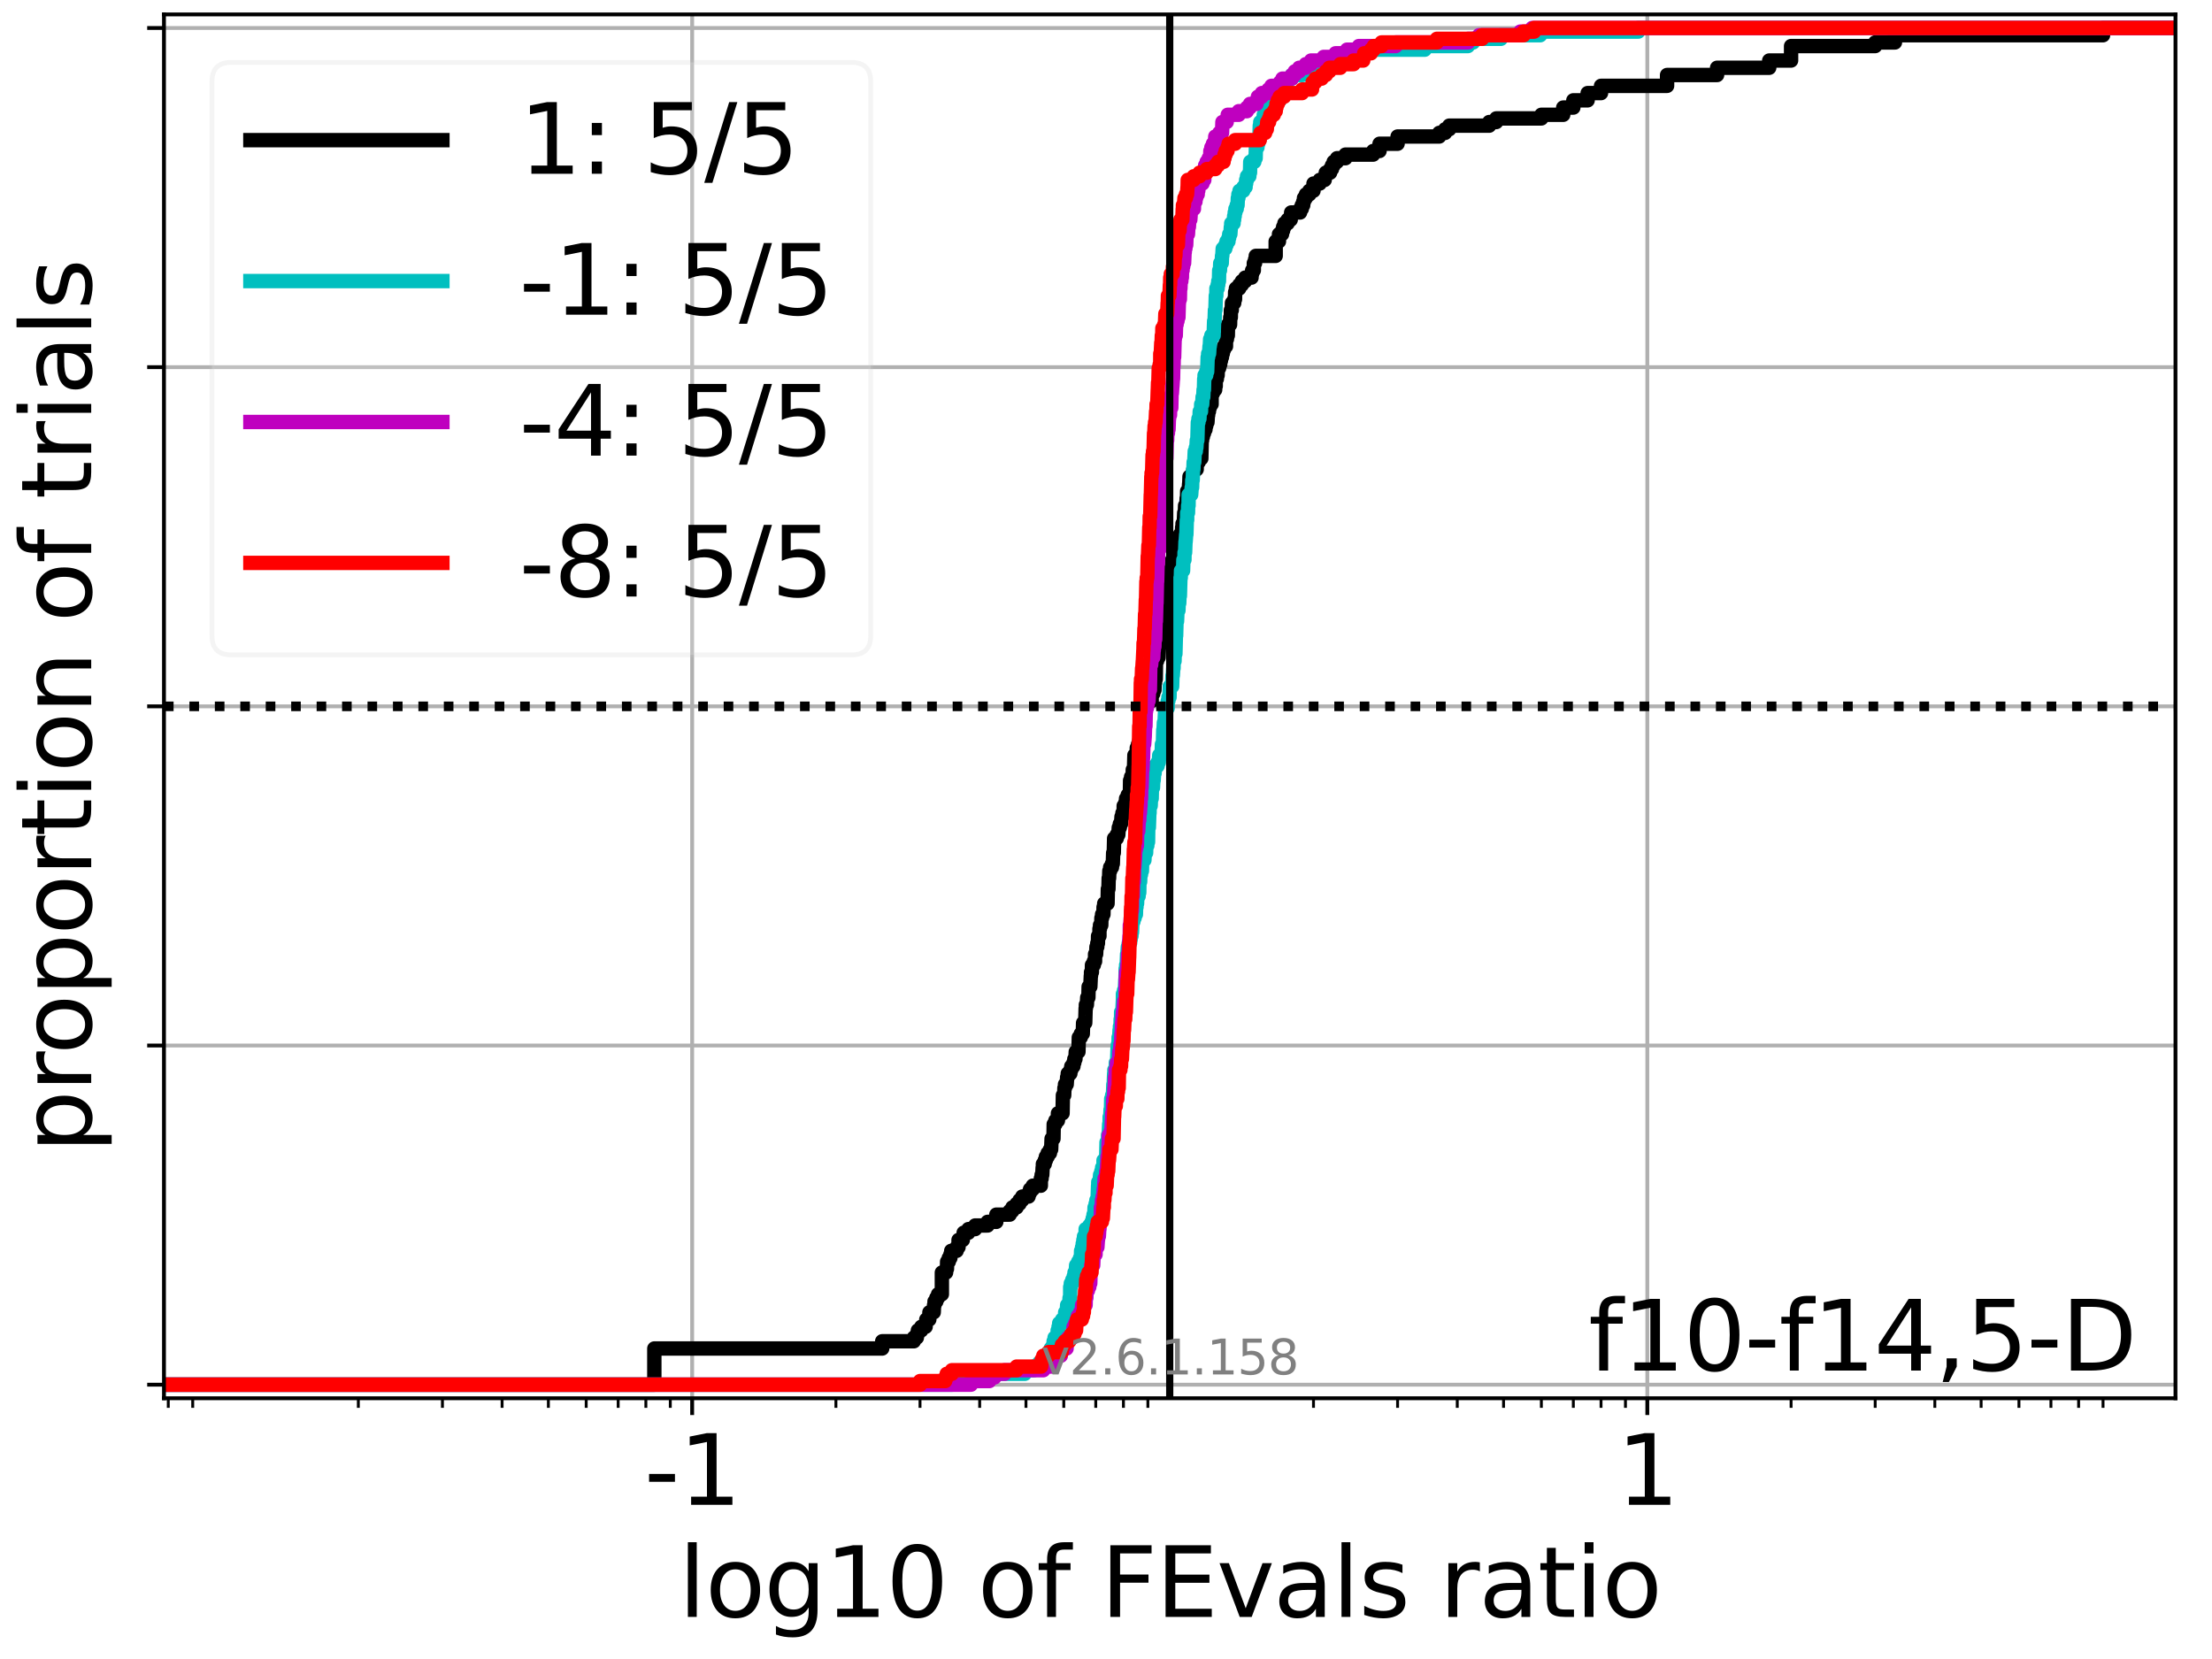 <?xml version="1.0" encoding="utf-8" standalone="no"?>
<!DOCTYPE svg PUBLIC "-//W3C//DTD SVG 1.1//EN"
  "http://www.w3.org/Graphics/SVG/1.1/DTD/svg11.dtd">
<svg xmlns:xlink="http://www.w3.org/1999/xlink" width="460.8pt" height="345.6pt" viewBox="0 0 460.8 345.6" xmlns="http://www.w3.org/2000/svg" version="1.1">
 <defs>
  <style type="text/css">*{stroke-linejoin: round; stroke-linecap: butt}</style>
 </defs>
 <g id="figure_1">
  <g id="patch_1">
   <path d="M 0 345.6 
L 460.8 345.6 
L 460.8 0 
L 0 0 
z
" style="fill: #ffffff"/>
  </g>
  <g id="axes_1">
   <g id="patch_2">
    <path d="M 34.16 291.28 
L 453.192 291.28 
L 453.192 3 
L 34.16 3 
z
" style="fill: #ffffff"/>
   </g>
   <g id="matplotlib.axis_1">
    <g id="xtick_1">
     <g id="line2d_1">
      <path d="M 144.187 291.28 
L 144.187 3 
" clip-path="url(#pe37072aad9)" style="fill: none; stroke: #b0b0b0; stroke-width: 0.8; stroke-linecap: square"/>
     </g>
     <g id="line2d_2">
      <defs>
       <path id="m3c86230385" d="M 0 0 
L 0 3.5 
" style="stroke: #000000; stroke-width: 0.8"/>
      </defs>
      <g>
       <use xlink:href="#m3c86230385" x="144.187" y="291.28" style="stroke: #000000; stroke-width: 0.8"/>
      </g>
     </g>
     <g id="text_1">
      <!-- -1 -->
      <g transform="translate(134.216 313.477)scale(0.2 -0.2)">
       <defs>
        <path id="DejaVuSans-2d" d="M 313 2009 
L 1997 2009 
L 1997 1497 
L 313 1497 
L 313 2009 
z
" transform="scale(0.016)"/>
        <path id="DejaVuSans-31" d="M 794 531 
L 1825 531 
L 1825 4091 
L 703 3866 
L 703 4441 
L 1819 4666 
L 2450 4666 
L 2450 531 
L 3481 531 
L 3481 0 
L 794 0 
L 794 531 
z
" transform="scale(0.016)"/>
       </defs>
       <use xlink:href="#DejaVuSans-2d"/>
       <use xlink:href="#DejaVuSans-31" x="36.084"/>
      </g>
     </g>
    </g>
    <g id="xtick_2">
     <g id="line2d_3">
      <path d="M 343.165 291.28 
L 343.165 3 
" clip-path="url(#pe37072aad9)" style="fill: none; stroke: #b0b0b0; stroke-width: 0.8; stroke-linecap: square"/>
     </g>
     <g id="line2d_4">
      <g>
       <use xlink:href="#m3c86230385" x="343.165" y="291.28" style="stroke: #000000; stroke-width: 0.8"/>
      </g>
     </g>
     <g id="text_2">
      <!-- 1 -->
      <g transform="translate(336.803 313.477)scale(0.2 -0.2)">
       <use xlink:href="#DejaVuSans-31"/>
      </g>
     </g>
    </g>
    <g id="xtick_3">
     <g id="line2d_5">
      <defs>
       <path id="m05b805618c" d="M 0 0 
L 0 2 
" style="stroke: #000000; stroke-width: 0.6"/>
      </defs>
      <g>
       <use xlink:href="#m05b805618c" x="35.056" y="291.28" style="stroke: #000000; stroke-width: 0.6"/>
      </g>
     </g>
    </g>
    <g id="xtick_4">
     <g id="line2d_6">
      <g>
       <use xlink:href="#m05b805618c" x="40.145" y="291.28" style="stroke: #000000; stroke-width: 0.6"/>
      </g>
     </g>
    </g>
    <g id="xtick_5">
     <g id="line2d_7">
      <g>
       <use xlink:href="#m05b805618c" x="74.647" y="291.28" style="stroke: #000000; stroke-width: 0.6"/>
      </g>
     </g>
    </g>
    <g id="xtick_6">
     <g id="line2d_8">
      <g>
       <use xlink:href="#m05b805618c" x="92.166" y="291.28" style="stroke: #000000; stroke-width: 0.6"/>
      </g>
     </g>
    </g>
    <g id="xtick_7">
     <g id="line2d_9">
      <g>
       <use xlink:href="#m05b805618c" x="104.596" y="291.28" style="stroke: #000000; stroke-width: 0.6"/>
      </g>
     </g>
    </g>
    <g id="xtick_8">
     <g id="line2d_10">
      <g>
       <use xlink:href="#m05b805618c" x="114.237" y="291.28" style="stroke: #000000; stroke-width: 0.6"/>
      </g>
     </g>
    </g>
    <g id="xtick_9">
     <g id="line2d_11">
      <g>
       <use xlink:href="#m05b805618c" x="122.115" y="291.28" style="stroke: #000000; stroke-width: 0.6"/>
      </g>
     </g>
    </g>
    <g id="xtick_10">
     <g id="line2d_12">
      <g>
       <use xlink:href="#m05b805618c" x="128.776" y="291.28" style="stroke: #000000; stroke-width: 0.6"/>
      </g>
     </g>
    </g>
    <g id="xtick_11">
     <g id="line2d_13">
      <g>
       <use xlink:href="#m05b805618c" x="134.545" y="291.28" style="stroke: #000000; stroke-width: 0.6"/>
      </g>
     </g>
    </g>
    <g id="xtick_12">
     <g id="line2d_14">
      <g>
       <use xlink:href="#m05b805618c" x="139.634" y="291.28" style="stroke: #000000; stroke-width: 0.6"/>
      </g>
     </g>
    </g>
    <g id="xtick_13">
     <g id="line2d_15">
      <g>
       <use xlink:href="#m05b805618c" x="174.136" y="291.28" style="stroke: #000000; stroke-width: 0.6"/>
      </g>
     </g>
    </g>
    <g id="xtick_14">
     <g id="line2d_16">
      <g>
       <use xlink:href="#m05b805618c" x="191.655" y="291.28" style="stroke: #000000; stroke-width: 0.6"/>
      </g>
     </g>
    </g>
    <g id="xtick_15">
     <g id="line2d_17">
      <g>
       <use xlink:href="#m05b805618c" x="204.085" y="291.28" style="stroke: #000000; stroke-width: 0.6"/>
      </g>
     </g>
    </g>
    <g id="xtick_16">
     <g id="line2d_18">
      <g>
       <use xlink:href="#m05b805618c" x="213.727" y="291.28" style="stroke: #000000; stroke-width: 0.6"/>
      </g>
     </g>
    </g>
    <g id="xtick_17">
     <g id="line2d_19">
      <g>
       <use xlink:href="#m05b805618c" x="221.604" y="291.28" style="stroke: #000000; stroke-width: 0.6"/>
      </g>
     </g>
    </g>
    <g id="xtick_18">
     <g id="line2d_20">
      <g>
       <use xlink:href="#m05b805618c" x="228.265" y="291.28" style="stroke: #000000; stroke-width: 0.6"/>
      </g>
     </g>
    </g>
    <g id="xtick_19">
     <g id="line2d_21">
      <g>
       <use xlink:href="#m05b805618c" x="234.034" y="291.28" style="stroke: #000000; stroke-width: 0.6"/>
      </g>
     </g>
    </g>
    <g id="xtick_20">
     <g id="line2d_22">
      <g>
       <use xlink:href="#m05b805618c" x="239.124" y="291.28" style="stroke: #000000; stroke-width: 0.6"/>
      </g>
     </g>
    </g>
    <g id="xtick_21">
     <g id="line2d_23">
      <g>
       <use xlink:href="#m05b805618c" x="273.625" y="291.28" style="stroke: #000000; stroke-width: 0.6"/>
      </g>
     </g>
    </g>
    <g id="xtick_22">
     <g id="line2d_24">
      <g>
       <use xlink:href="#m05b805618c" x="291.144" y="291.28" style="stroke: #000000; stroke-width: 0.6"/>
      </g>
     </g>
    </g>
    <g id="xtick_23">
     <g id="line2d_25">
      <g>
       <use xlink:href="#m05b805618c" x="303.575" y="291.28" style="stroke: #000000; stroke-width: 0.6"/>
      </g>
     </g>
    </g>
    <g id="xtick_24">
     <g id="line2d_26">
      <g>
       <use xlink:href="#m05b805618c" x="313.216" y="291.28" style="stroke: #000000; stroke-width: 0.6"/>
      </g>
     </g>
    </g>
    <g id="xtick_25">
     <g id="line2d_27">
      <g>
       <use xlink:href="#m05b805618c" x="321.094" y="291.28" style="stroke: #000000; stroke-width: 0.6"/>
      </g>
     </g>
    </g>
    <g id="xtick_26">
     <g id="line2d_28">
      <g>
       <use xlink:href="#m05b805618c" x="327.754" y="291.28" style="stroke: #000000; stroke-width: 0.6"/>
      </g>
     </g>
    </g>
    <g id="xtick_27">
     <g id="line2d_29">
      <g>
       <use xlink:href="#m05b805618c" x="333.524" y="291.28" style="stroke: #000000; stroke-width: 0.6"/>
      </g>
     </g>
    </g>
    <g id="xtick_28">
     <g id="line2d_30">
      <g>
       <use xlink:href="#m05b805618c" x="338.613" y="291.28" style="stroke: #000000; stroke-width: 0.6"/>
      </g>
     </g>
    </g>
    <g id="xtick_29">
     <g id="line2d_31">
      <g>
       <use xlink:href="#m05b805618c" x="373.115" y="291.28" style="stroke: #000000; stroke-width: 0.6"/>
      </g>
     </g>
    </g>
    <g id="xtick_30">
     <g id="line2d_32">
      <g>
       <use xlink:href="#m05b805618c" x="390.634" y="291.28" style="stroke: #000000; stroke-width: 0.6"/>
      </g>
     </g>
    </g>
    <g id="xtick_31">
     <g id="line2d_33">
      <g>
       <use xlink:href="#m05b805618c" x="403.064" y="291.28" style="stroke: #000000; stroke-width: 0.6"/>
      </g>
     </g>
    </g>
    <g id="xtick_32">
     <g id="line2d_34">
      <g>
       <use xlink:href="#m05b805618c" x="412.705" y="291.28" style="stroke: #000000; stroke-width: 0.6"/>
      </g>
     </g>
    </g>
    <g id="xtick_33">
     <g id="line2d_35">
      <g>
       <use xlink:href="#m05b805618c" x="420.583" y="291.28" style="stroke: #000000; stroke-width: 0.6"/>
      </g>
     </g>
    </g>
    <g id="xtick_34">
     <g id="line2d_36">
      <g>
       <use xlink:href="#m05b805618c" x="427.244" y="291.28" style="stroke: #000000; stroke-width: 0.6"/>
      </g>
     </g>
    </g>
    <g id="xtick_35">
     <g id="line2d_37">
      <g>
       <use xlink:href="#m05b805618c" x="433.013" y="291.28" style="stroke: #000000; stroke-width: 0.6"/>
      </g>
     </g>
    </g>
    <g id="xtick_36">
     <g id="line2d_38">
      <g>
       <use xlink:href="#m05b805618c" x="438.102" y="291.28" style="stroke: #000000; stroke-width: 0.6"/>
      </g>
     </g>
    </g>
    <g id="text_3">
     <!-- log10 of FEvals ratio -->
     <g transform="translate(141.371 336.833)scale(0.2 -0.2)">
      <defs>
       <path id="DejaVuSans-6c" d="M 603 4863 
L 1178 4863 
L 1178 0 
L 603 0 
L 603 4863 
z
" transform="scale(0.016)"/>
       <path id="DejaVuSans-6f" d="M 1959 3097 
Q 1497 3097 1228 2736 
Q 959 2375 959 1747 
Q 959 1119 1226 758 
Q 1494 397 1959 397 
Q 2419 397 2687 759 
Q 2956 1122 2956 1747 
Q 2956 2369 2687 2733 
Q 2419 3097 1959 3097 
z
M 1959 3584 
Q 2709 3584 3137 3096 
Q 3566 2609 3566 1747 
Q 3566 888 3137 398 
Q 2709 -91 1959 -91 
Q 1206 -91 779 398 
Q 353 888 353 1747 
Q 353 2609 779 3096 
Q 1206 3584 1959 3584 
z
" transform="scale(0.016)"/>
       <path id="DejaVuSans-67" d="M 2906 1791 
Q 2906 2416 2648 2759 
Q 2391 3103 1925 3103 
Q 1463 3103 1205 2759 
Q 947 2416 947 1791 
Q 947 1169 1205 825 
Q 1463 481 1925 481 
Q 2391 481 2648 825 
Q 2906 1169 2906 1791 
z
M 3481 434 
Q 3481 -459 3084 -895 
Q 2688 -1331 1869 -1331 
Q 1566 -1331 1297 -1286 
Q 1028 -1241 775 -1147 
L 775 -588 
Q 1028 -725 1275 -790 
Q 1522 -856 1778 -856 
Q 2344 -856 2625 -561 
Q 2906 -266 2906 331 
L 2906 616 
Q 2728 306 2450 153 
Q 2172 0 1784 0 
Q 1141 0 747 490 
Q 353 981 353 1791 
Q 353 2603 747 3093 
Q 1141 3584 1784 3584 
Q 2172 3584 2450 3431 
Q 2728 3278 2906 2969 
L 2906 3500 
L 3481 3500 
L 3481 434 
z
" transform="scale(0.016)"/>
       <path id="DejaVuSans-30" d="M 2034 4250 
Q 1547 4250 1301 3770 
Q 1056 3291 1056 2328 
Q 1056 1369 1301 889 
Q 1547 409 2034 409 
Q 2525 409 2770 889 
Q 3016 1369 3016 2328 
Q 3016 3291 2770 3770 
Q 2525 4250 2034 4250 
z
M 2034 4750 
Q 2819 4750 3233 4129 
Q 3647 3509 3647 2328 
Q 3647 1150 3233 529 
Q 2819 -91 2034 -91 
Q 1250 -91 836 529 
Q 422 1150 422 2328 
Q 422 3509 836 4129 
Q 1250 4750 2034 4750 
z
" transform="scale(0.016)"/>
       <path id="DejaVuSans-20" transform="scale(0.016)"/>
       <path id="DejaVuSans-66" d="M 2375 4863 
L 2375 4384 
L 1825 4384 
Q 1516 4384 1395 4259 
Q 1275 4134 1275 3809 
L 1275 3500 
L 2222 3500 
L 2222 3053 
L 1275 3053 
L 1275 0 
L 697 0 
L 697 3053 
L 147 3053 
L 147 3500 
L 697 3500 
L 697 3744 
Q 697 4328 969 4595 
Q 1241 4863 1831 4863 
L 2375 4863 
z
" transform="scale(0.016)"/>
       <path id="DejaVuSans-46" d="M 628 4666 
L 3309 4666 
L 3309 4134 
L 1259 4134 
L 1259 2759 
L 3109 2759 
L 3109 2228 
L 1259 2228 
L 1259 0 
L 628 0 
L 628 4666 
z
" transform="scale(0.016)"/>
       <path id="DejaVuSans-45" d="M 628 4666 
L 3578 4666 
L 3578 4134 
L 1259 4134 
L 1259 2753 
L 3481 2753 
L 3481 2222 
L 1259 2222 
L 1259 531 
L 3634 531 
L 3634 0 
L 628 0 
L 628 4666 
z
" transform="scale(0.016)"/>
       <path id="DejaVuSans-76" d="M 191 3500 
L 800 3500 
L 1894 563 
L 2988 3500 
L 3597 3500 
L 2284 0 
L 1503 0 
L 191 3500 
z
" transform="scale(0.016)"/>
       <path id="DejaVuSans-61" d="M 2194 1759 
Q 1497 1759 1228 1600 
Q 959 1441 959 1056 
Q 959 750 1161 570 
Q 1363 391 1709 391 
Q 2188 391 2477 730 
Q 2766 1069 2766 1631 
L 2766 1759 
L 2194 1759 
z
M 3341 1997 
L 3341 0 
L 2766 0 
L 2766 531 
Q 2569 213 2275 61 
Q 1981 -91 1556 -91 
Q 1019 -91 701 211 
Q 384 513 384 1019 
Q 384 1609 779 1909 
Q 1175 2209 1959 2209 
L 2766 2209 
L 2766 2266 
Q 2766 2663 2505 2880 
Q 2244 3097 1772 3097 
Q 1472 3097 1187 3025 
Q 903 2953 641 2809 
L 641 3341 
Q 956 3463 1253 3523 
Q 1550 3584 1831 3584 
Q 2591 3584 2966 3190 
Q 3341 2797 3341 1997 
z
" transform="scale(0.016)"/>
       <path id="DejaVuSans-73" d="M 2834 3397 
L 2834 2853 
Q 2591 2978 2328 3040 
Q 2066 3103 1784 3103 
Q 1356 3103 1142 2972 
Q 928 2841 928 2578 
Q 928 2378 1081 2264 
Q 1234 2150 1697 2047 
L 1894 2003 
Q 2506 1872 2764 1633 
Q 3022 1394 3022 966 
Q 3022 478 2636 193 
Q 2250 -91 1575 -91 
Q 1294 -91 989 -36 
Q 684 19 347 128 
L 347 722 
Q 666 556 975 473 
Q 1284 391 1588 391 
Q 1994 391 2212 530 
Q 2431 669 2431 922 
Q 2431 1156 2273 1281 
Q 2116 1406 1581 1522 
L 1381 1569 
Q 847 1681 609 1914 
Q 372 2147 372 2553 
Q 372 3047 722 3315 
Q 1072 3584 1716 3584 
Q 2034 3584 2315 3537 
Q 2597 3491 2834 3397 
z
" transform="scale(0.016)"/>
       <path id="DejaVuSans-72" d="M 2631 2963 
Q 2534 3019 2420 3045 
Q 2306 3072 2169 3072 
Q 1681 3072 1420 2755 
Q 1159 2438 1159 1844 
L 1159 0 
L 581 0 
L 581 3500 
L 1159 3500 
L 1159 2956 
Q 1341 3275 1631 3429 
Q 1922 3584 2338 3584 
Q 2397 3584 2469 3576 
Q 2541 3569 2628 3553 
L 2631 2963 
z
" transform="scale(0.016)"/>
       <path id="DejaVuSans-74" d="M 1172 4494 
L 1172 3500 
L 2356 3500 
L 2356 3053 
L 1172 3053 
L 1172 1153 
Q 1172 725 1289 603 
Q 1406 481 1766 481 
L 2356 481 
L 2356 0 
L 1766 0 
Q 1100 0 847 248 
Q 594 497 594 1153 
L 594 3053 
L 172 3053 
L 172 3500 
L 594 3500 
L 594 4494 
L 1172 4494 
z
" transform="scale(0.016)"/>
       <path id="DejaVuSans-69" d="M 603 3500 
L 1178 3500 
L 1178 0 
L 603 0 
L 603 3500 
z
M 603 4863 
L 1178 4863 
L 1178 4134 
L 603 4134 
L 603 4863 
z
" transform="scale(0.016)"/>
      </defs>
      <use xlink:href="#DejaVuSans-6c"/>
      <use xlink:href="#DejaVuSans-6f" x="27.783"/>
      <use xlink:href="#DejaVuSans-67" x="88.965"/>
      <use xlink:href="#DejaVuSans-31" x="152.441"/>
      <use xlink:href="#DejaVuSans-30" x="216.064"/>
      <use xlink:href="#DejaVuSans-20" x="279.688"/>
      <use xlink:href="#DejaVuSans-6f" x="311.475"/>
      <use xlink:href="#DejaVuSans-66" x="372.656"/>
      <use xlink:href="#DejaVuSans-20" x="407.861"/>
      <use xlink:href="#DejaVuSans-46" x="439.648"/>
      <use xlink:href="#DejaVuSans-45" x="497.168"/>
      <use xlink:href="#DejaVuSans-76" x="560.352"/>
      <use xlink:href="#DejaVuSans-61" x="619.531"/>
      <use xlink:href="#DejaVuSans-6c" x="680.811"/>
      <use xlink:href="#DejaVuSans-73" x="708.594"/>
      <use xlink:href="#DejaVuSans-20" x="760.693"/>
      <use xlink:href="#DejaVuSans-72" x="792.48"/>
      <use xlink:href="#DejaVuSans-61" x="833.594"/>
      <use xlink:href="#DejaVuSans-74" x="894.873"/>
      <use xlink:href="#DejaVuSans-69" x="934.082"/>
      <use xlink:href="#DejaVuSans-6f" x="961.865"/>
     </g>
    </g>
   </g>
   <g id="matplotlib.axis_2">
    <g id="ytick_1">
     <g id="line2d_39">
      <path d="M 34.16 288.454 
L 453.192 288.454 
" clip-path="url(#pe37072aad9)" style="fill: none; stroke: #b0b0b0; stroke-width: 0.8; stroke-linecap: square"/>
     </g>
     <g id="line2d_40">
      <defs>
       <path id="m708a2b3af6" d="M 0 0 
L -3.5 0 
" style="stroke: #000000; stroke-width: 0.8"/>
      </defs>
      <g>
       <use xlink:href="#m708a2b3af6" x="34.16" y="288.454" style="stroke: #000000; stroke-width: 0.8"/>
      </g>
     </g>
    </g>
    <g id="ytick_2">
     <g id="line2d_41">
      <path d="M 34.16 217.797 
L 453.192 217.797 
" clip-path="url(#pe37072aad9)" style="fill: none; stroke: #b0b0b0; stroke-width: 0.8; stroke-linecap: square"/>
     </g>
     <g id="line2d_42">
      <g>
       <use xlink:href="#m708a2b3af6" x="34.16" y="217.797" style="stroke: #000000; stroke-width: 0.8"/>
      </g>
     </g>
    </g>
    <g id="ytick_3">
     <g id="line2d_43">
      <path d="M 34.16 147.14 
L 453.192 147.14 
" clip-path="url(#pe37072aad9)" style="fill: none; stroke: #b0b0b0; stroke-width: 0.8; stroke-linecap: square"/>
     </g>
     <g id="line2d_44">
      <g>
       <use xlink:href="#m708a2b3af6" x="34.16" y="147.14" style="stroke: #000000; stroke-width: 0.8"/>
      </g>
     </g>
    </g>
    <g id="ytick_4">
     <g id="line2d_45">
      <path d="M 34.16 76.483 
L 453.192 76.483 
" clip-path="url(#pe37072aad9)" style="fill: none; stroke: #b0b0b0; stroke-width: 0.8; stroke-linecap: square"/>
     </g>
     <g id="line2d_46">
      <g>
       <use xlink:href="#m708a2b3af6" x="34.16" y="76.483" style="stroke: #000000; stroke-width: 0.8"/>
      </g>
     </g>
    </g>
    <g id="ytick_5">
     <g id="line2d_47">
      <path d="M 34.16 5.826 
L 453.192 5.826 
" clip-path="url(#pe37072aad9)" style="fill: none; stroke: #b0b0b0; stroke-width: 0.8; stroke-linecap: square"/>
     </g>
     <g id="line2d_48">
      <g>
       <use xlink:href="#m708a2b3af6" x="34.16" y="5.826" style="stroke: #000000; stroke-width: 0.8"/>
      </g>
     </g>
    </g>
    <g id="text_4">
     <!-- proportion of trials -->
     <g transform="translate(19.001 240.146)rotate(-90)scale(0.2 -0.2)">
      <defs>
       <path id="DejaVuSans-70" d="M 1159 525 
L 1159 -1331 
L 581 -1331 
L 581 3500 
L 1159 3500 
L 1159 2969 
Q 1341 3281 1617 3432 
Q 1894 3584 2278 3584 
Q 2916 3584 3314 3078 
Q 3713 2572 3713 1747 
Q 3713 922 3314 415 
Q 2916 -91 2278 -91 
Q 1894 -91 1617 61 
Q 1341 213 1159 525 
z
M 3116 1747 
Q 3116 2381 2855 2742 
Q 2594 3103 2138 3103 
Q 1681 3103 1420 2742 
Q 1159 2381 1159 1747 
Q 1159 1113 1420 752 
Q 1681 391 2138 391 
Q 2594 391 2855 752 
Q 3116 1113 3116 1747 
z
" transform="scale(0.016)"/>
       <path id="DejaVuSans-6e" d="M 3513 2113 
L 3513 0 
L 2938 0 
L 2938 2094 
Q 2938 2591 2744 2837 
Q 2550 3084 2163 3084 
Q 1697 3084 1428 2787 
Q 1159 2491 1159 1978 
L 1159 0 
L 581 0 
L 581 3500 
L 1159 3500 
L 1159 2956 
Q 1366 3272 1645 3428 
Q 1925 3584 2291 3584 
Q 2894 3584 3203 3211 
Q 3513 2838 3513 2113 
z
" transform="scale(0.016)"/>
      </defs>
      <use xlink:href="#DejaVuSans-70"/>
      <use xlink:href="#DejaVuSans-72" x="63.477"/>
      <use xlink:href="#DejaVuSans-6f" x="102.34"/>
      <use xlink:href="#DejaVuSans-70" x="163.521"/>
      <use xlink:href="#DejaVuSans-6f" x="226.998"/>
      <use xlink:href="#DejaVuSans-72" x="288.18"/>
      <use xlink:href="#DejaVuSans-74" x="329.293"/>
      <use xlink:href="#DejaVuSans-69" x="368.502"/>
      <use xlink:href="#DejaVuSans-6f" x="396.285"/>
      <use xlink:href="#DejaVuSans-6e" x="457.467"/>
      <use xlink:href="#DejaVuSans-20" x="520.846"/>
      <use xlink:href="#DejaVuSans-6f" x="552.633"/>
      <use xlink:href="#DejaVuSans-66" x="613.814"/>
      <use xlink:href="#DejaVuSans-20" x="649.02"/>
      <use xlink:href="#DejaVuSans-74" x="680.807"/>
      <use xlink:href="#DejaVuSans-72" x="720.016"/>
      <use xlink:href="#DejaVuSans-69" x="761.129"/>
      <use xlink:href="#DejaVuSans-61" x="788.912"/>
      <use xlink:href="#DejaVuSans-6c" x="850.191"/>
      <use xlink:href="#DejaVuSans-73" x="877.975"/>
     </g>
    </g>
   </g>
   <g id="line2d_49">
    <path d="M 34.16 288.454 
L 136.309 288.454 
L 136.309 280.917 
L 183.777 280.917 
L 183.777 279.41 
L 190.368 279.41 
L 190.368 278.656 
L 190.995 278.656 
L 190.995 277.902 
L 191.214 277.902 
L 191.214 277.149 
L 191.92 277.149 
L 191.92 276.395 
L 192.826 276.395 
L 192.826 275.641 
L 192.96 275.641 
L 192.96 274.888 
L 193.588 274.888 
L 193.615 273.38 
L 194.513 273.38 
L 194.582 271.873 
L 194.677 271.873 
L 194.677 271.119 
L 195.057 271.119 
L 195.057 270.366 
L 195.418 270.366 
L 195.418 269.612 
L 196.208 269.612 
L 196.208 265.09 
L 197.088 265.09 
L 197.088 264.336 
L 197.27 264.336 
L 197.303 262.829 
L 197.65 262.829 
L 197.65 262.075 
L 197.981 262.075 
L 197.981 261.321 
L 198.158 261.321 
L 198.158 260.568 
L 199.286 260.568 
L 199.286 259.814 
L 199.679 259.814 
L 199.681 258.307 
L 200.574 258.307 
L 200.574 257.553 
L 200.75 257.553 
L 200.75 256.799 
L 201.734 256.799 
L 201.734 256.046 
L 203.139 256.046 
L 203.139 255.292 
L 205.732 255.292 
L 205.732 254.538 
L 207.549 254.538 
L 207.549 253.031 
L 210.338 253.031 
L 210.338 252.277 
L 210.902 252.277 
L 210.902 251.524 
L 211.786 251.524 
L 211.786 250.77 
L 212.388 250.77 
L 212.388 250.016 
L 212.957 250.016 
L 212.957 249.263 
L 214.27 249.263 
L 214.27 248.509 
L 214.569 248.509 
L 214.569 247.755 
L 215.154 247.755 
L 215.154 247.002 
L 216.827 247.002 
L 216.827 245.494 
L 216.991 245.494 
L 216.991 244.741 
L 217.126 244.741 
L 217.201 243.233 
L 217.251 243.233 
L 217.251 242.48 
L 217.636 242.48 
L 217.636 241.726 
L 217.875 241.726 
L 217.875 240.972 
L 218.244 240.972 
L 218.244 240.219 
L 218.721 240.219 
L 218.721 239.465 
L 218.974 239.465 
L 219.065 237.204 
L 219.459 237.204 
L 219.509 234.189 
L 219.858 234.189 
L 219.858 233.436 
L 220.387 233.436 
L 220.387 231.928 
L 221.351 231.928 
L 221.422 228.16 
L 221.688 228.16 
L 221.738 226.653 
L 221.858 226.653 
L 221.858 225.899 
L 222.212 225.899 
L 222.306 224.392 
L 222.433 224.392 
L 222.433 223.638 
L 222.974 223.638 
L 222.974 222.884 
L 223.171 222.884 
L 223.171 222.13 
L 223.613 222.13 
L 223.613 221.377 
L 223.799 221.377 
L 223.799 220.623 
L 224.032 220.623 
L 224.099 219.116 
L 224.66 219.116 
L 224.74 216.101 
L 225.154 216.101 
L 225.154 215.347 
L 225.566 215.347 
L 225.629 213.086 
L 226.071 213.086 
L 226.157 210.072 
L 226.206 210.072 
L 226.206 209.318 
L 226.418 209.318 
L 226.49 207.811 
L 226.731 207.811 
L 226.781 205.55 
L 227.137 205.55 
L 227.237 203.289 
L 227.279 203.289 
L 227.279 202.535 
L 227.461 202.535 
L 227.48 201.028 
L 227.86 201.028 
L 227.86 200.274 
L 228.121 200.274 
L 228.121 198.767 
L 228.341 198.767 
L 228.413 197.259 
L 228.583 197.259 
L 228.583 196.506 
L 228.721 196.506 
L 228.746 194.998 
L 229.037 194.998 
L 229.037 193.491 
L 229.149 193.491 
L 229.149 192.737 
L 229.411 192.737 
L 229.443 191.23 
L 229.585 191.23 
L 229.585 190.476 
L 229.866 190.476 
L 229.892 188.969 
L 230.026 188.969 
L 230.026 188.215 
L 230.726 188.215 
L 230.785 185.2 
L 230.91 185.2 
L 230.961 182.939 
L 231.044 182.939 
L 231.095 181.432 
L 231.267 181.432 
L 231.267 180.678 
L 231.645 180.678 
L 231.645 179.925 
L 231.822 179.925 
L 231.892 177.664 
L 232.023 177.664 
L 232.093 174.649 
L 232.645 174.649 
L 232.645 173.895 
L 232.961 173.895 
L 233.063 172.388 
L 233.282 172.388 
L 233.282 171.634 
L 233.529 171.634 
L 233.634 170.127 
L 233.824 170.127 
L 233.824 169.373 
L 234.087 169.373 
L 234.087 167.866 
L 234.452 167.866 
L 234.452 167.112 
L 234.576 167.112 
L 234.576 166.359 
L 234.929 166.359 
L 234.929 165.605 
L 235.377 165.605 
L 235.418 162.59 
L 235.626 162.59 
L 235.626 161.837 
L 235.942 161.837 
L 235.981 160.329 
L 236.226 160.329 
L 236.317 157.315 
L 236.803 157.315 
L 236.814 155.807 
L 237.071 155.807 
L 237.071 155.054 
L 237.324 155.054 
L 237.324 154.3 
L 237.699 154.3 
L 237.707 152.039 
L 238.05 152.039 
L 238.135 148.271 
L 238.189 148.271 
L 238.208 146.763 
L 238.513 146.763 
L 238.513 146.009 
L 239.916 146.009 
L 239.916 144.502 
L 240.24 144.502 
L 240.24 143.748 
L 240.495 143.748 
L 240.545 142.241 
L 240.623 142.241 
L 240.623 141.487 
L 240.767 141.487 
L 240.817 137.719 
L 241.031 137.719 
L 241.031 136.965 
L 241.359 136.965 
L 241.445 134.704 
L 241.546 134.704 
L 241.621 132.443 
L 242.136 132.443 
L 242.136 131.69 
L 242.43 131.69 
L 242.43 130.936 
L 242.546 130.936 
L 242.578 129.429 
L 243.115 129.429 
L 243.115 128.675 
L 243.233 128.675 
L 243.233 127.921 
L 243.581 127.921 
L 243.676 118.877 
L 244.076 118.877 
L 244.126 117.37 
L 244.193 117.37 
L 244.193 116.616 
L 244.635 116.616 
L 244.635 115.863 
L 244.767 115.863 
L 244.818 114.355 
L 244.978 114.355 
L 244.978 113.602 
L 245.487 113.602 
L 245.487 112.848 
L 245.673 112.848 
L 245.673 112.094 
L 245.81 112.094 
L 245.81 111.341 
L 246.213 111.341 
L 246.263 109.833 
L 246.34 109.833 
L 246.34 109.08 
L 246.595 109.08 
L 246.694 106.818 
L 246.824 106.818 
L 246.874 105.311 
L 247.148 105.311 
L 247.201 103.804 
L 247.284 103.804 
L 247.31 102.296 
L 247.628 102.296 
L 247.714 100.789 
L 247.742 100.789 
L 247.794 99.282 
L 248.431 99.282 
L 248.431 98.528 
L 248.604 98.528 
L 248.604 97.774 
L 249.291 97.774 
L 249.291 96.267 
L 249.709 96.267 
L 249.709 95.513 
L 250.255 95.513 
L 250.345 91.745 
L 250.418 91.745 
L 250.418 90.991 
L 250.588 90.991 
L 250.588 90.238 
L 250.821 90.238 
L 250.821 89.484 
L 251.117 89.484 
L 251.117 88.73 
L 251.279 88.73 
L 251.279 87.977 
L 251.538 87.977 
L 251.627 86.469 
L 251.682 86.469 
L 251.682 85.716 
L 251.847 85.716 
L 251.847 84.962 
L 252.016 84.962 
L 252.016 84.208 
L 252.398 84.208 
L 252.399 81.947 
L 252.678 81.947 
L 252.678 81.194 
L 253.141 81.194 
L 253.141 80.44 
L 253.259 80.44 
L 253.259 78.933 
L 253.494 78.933 
L 253.494 78.179 
L 253.655 78.179 
L 253.695 76.672 
L 253.973 76.672 
L 253.973 75.918 
L 254.19 75.918 
L 254.19 75.164 
L 254.346 75.164 
L 254.346 74.411 
L 254.556 74.411 
L 254.556 73.657 
L 254.734 73.657 
L 254.734 72.903 
L 254.954 72.903 
L 254.954 72.15 
L 255.395 72.15 
L 255.395 70.642 
L 255.596 70.642 
L 255.596 69.888 
L 255.777 69.888 
L 255.815 67.627 
L 256.248 67.627 
L 256.28 66.12 
L 256.403 66.12 
L 256.416 64.613 
L 256.601 64.613 
L 256.638 63.105 
L 257.109 63.105 
L 257.109 62.352 
L 257.277 62.352 
L 257.298 60.844 
L 257.462 60.844 
L 257.462 60.091 
L 258.159 60.091 
L 258.159 59.337 
L 258.705 59.337 
L 258.705 58.583 
L 259.396 58.583 
L 259.396 57.83 
L 260.719 57.83 
L 260.719 57.076 
L 260.841 57.076 
L 260.841 56.322 
L 261.195 56.322 
L 261.195 54.815 
L 261.453 54.815 
L 261.453 54.061 
L 261.603 54.061 
L 261.603 53.308 
L 265.748 53.308 
L 265.748 50.293 
L 266.43 50.293 
L 266.437 48.786 
L 267.07 48.786 
L 267.07 48.032 
L 267.298 48.032 
L 267.298 47.278 
L 267.567 47.278 
L 267.567 46.525 
L 268.24 46.525 
L 268.24 45.771 
L 268.882 45.771 
L 268.97 44.264 
L 270.832 44.264 
L 270.832 43.51 
L 271.188 43.51 
L 271.188 42.756 
L 271.482 42.756 
L 271.482 42.003 
L 271.645 42.003 
L 271.645 41.249 
L 272.048 41.249 
L 272.048 40.495 
L 272.765 40.495 
L 272.765 39.742 
L 273.625 39.742 
L 273.625 38.234 
L 274.922 38.234 
L 274.922 37.481 
L 275.961 37.481 
L 275.961 36.727 
L 276.181 36.727 
L 276.181 35.973 
L 277.09 35.973 
L 277.09 35.22 
L 277.475 35.22 
L 277.475 34.466 
L 277.828 34.466 
L 277.828 33.712 
L 278.525 33.712 
L 278.525 32.959 
L 280.286 32.959 
L 280.286 32.205 
L 286.055 32.205 
L 286.055 31.451 
L 287.385 31.451 
L 287.385 29.944 
L 291.144 29.944 
L 291.144 28.436 
L 299.815 28.436 
L 299.815 27.683 
L 301.043 27.683 
L 301.043 26.929 
L 301.904 26.929 
L 301.904 26.175 
L 310.235 26.175 
L 310.235 25.422 
L 311.696 25.422 
L 311.696 24.668 
L 321.094 24.668 
L 321.094 23.914 
L 325.646 23.914 
L 325.646 22.407 
L 327.754 22.407 
L 327.754 20.9 
L 330.735 20.9 
L 330.735 19.392 
L 333.524 19.392 
L 333.524 17.885 
L 347.283 17.885 
L 347.283 15.624 
L 357.704 15.624 
L 357.704 14.117 
L 368.562 14.117 
L 368.562 12.609 
L 373.115 12.609 
L 373.115 9.595 
L 390.634 9.595 
L 390.634 8.841 
L 394.752 8.841 
L 394.752 7.334 
L 438.102 7.334 
L 438.102 5.826 
L 453.192 5.826 
L 453.192 5.826 
" clip-path="url(#pe37072aad9)" style="fill: none; stroke: #000000; stroke-width: 3; stroke-linecap: square"/>
   </g>
   <g id="line2d_50">
    <path clip-path="url(#pe37072aad9)" style="fill: none; stroke: #000000; stroke-width: 3; stroke-linecap: square"/>
   </g>
   <g id="line2d_51">
    <path d="M 34.16 288.454 
L 198.403 288.454 
L 198.403 287.7 
L 199.486 287.7 
L 199.486 286.946 
L 205.269 286.946 
L 205.269 286.193 
L 213.468 286.193 
L 213.468 285.439 
L 215.357 285.439 
L 215.357 284.685 
L 216.439 284.685 
L 216.439 283.932 
L 217.743 283.932 
L 217.743 283.178 
L 217.91 283.178 
L 217.91 282.424 
L 218.826 282.424 
L 218.894 280.917 
L 219.351 280.917 
L 219.351 280.163 
L 219.488 280.163 
L 219.488 279.41 
L 219.69 279.41 
L 219.69 278.656 
L 220.307 278.656 
L 220.333 277.149 
L 220.513 277.149 
L 220.513 276.395 
L 220.649 276.395 
L 220.649 275.641 
L 221.257 275.641 
L 221.257 274.888 
L 221.854 274.888 
L 221.895 273.38 
L 222.222 273.38 
L 222.304 271.873 
L 222.73 271.873 
L 222.81 270.366 
L 222.935 270.366 
L 222.942 268.105 
L 223.072 268.105 
L 223.072 267.351 
L 223.387 267.351 
L 223.387 266.597 
L 223.68 266.597 
L 223.68 265.844 
L 223.839 265.844 
L 223.839 265.09 
L 224.095 265.09 
L 224.177 263.583 
L 224.609 263.583 
L 224.609 262.829 
L 224.983 262.829 
L 224.983 262.075 
L 225.178 262.075 
L 225.207 260.568 
L 225.412 260.568 
L 225.412 259.814 
L 225.549 259.814 
L 225.549 259.06 
L 225.683 259.06 
L 225.683 258.307 
L 225.818 258.307 
L 225.818 257.553 
L 226.157 257.553 
L 226.157 256.046 
L 226.935 256.046 
L 226.935 255.292 
L 227.406 255.292 
L 227.406 254.538 
L 227.633 254.538 
L 227.633 253.785 
L 227.801 253.785 
L 227.801 253.031 
L 227.959 253.031 
L 228.018 251.524 
L 228.237 251.524 
L 228.237 250.77 
L 228.395 250.77 
L 228.395 250.016 
L 228.64 250.016 
L 228.746 247.002 
L 228.786 247.002 
L 228.786 246.248 
L 229.06 246.248 
L 229.17 244.741 
L 229.424 244.741 
L 229.424 243.987 
L 229.591 243.987 
L 229.591 243.233 
L 229.878 243.233 
L 229.883 241.726 
L 230.419 241.726 
L 230.51 237.958 
L 230.802 237.958 
L 230.823 236.45 
L 230.96 236.45 
L 231.063 234.189 
L 231.143 234.189 
L 231.162 232.682 
L 231.28 232.682 
L 231.348 231.175 
L 231.439 231.175 
L 231.485 228.914 
L 231.682 228.914 
L 231.682 228.16 
L 231.847 228.16 
L 231.931 225.899 
L 232.002 225.899 
L 232.093 223.638 
L 232.139 223.638 
L 232.139 222.884 
L 232.428 222.884 
L 232.447 221.377 
L 232.705 221.377 
L 232.808 218.362 
L 232.879 218.362 
L 232.879 217.608 
L 233.013 217.608 
L 233.03 216.101 
L 233.15 216.101 
L 233.222 214.594 
L 233.298 214.594 
L 233.298 213.84 
L 233.424 213.84 
L 233.449 212.333 
L 233.54 212.333 
L 233.548 210.825 
L 233.8 210.825 
L 233.905 208.564 
L 233.918 208.564 
L 233.926 207.057 
L 234.151 207.057 
L 234.151 206.303 
L 234.324 206.303 
L 234.427 204.042 
L 234.452 204.042 
L 234.499 201.781 
L 234.59 201.781 
L 234.59 201.028 
L 234.704 201.028 
L 234.79 198.767 
L 234.85 198.767 
L 234.952 197.259 
L 235.128 197.259 
L 235.128 196.506 
L 235.414 196.506 
L 235.414 195.752 
L 235.527 195.752 
L 235.527 194.998 
L 235.705 194.998 
L 235.705 194.245 
L 235.819 194.245 
L 235.927 191.984 
L 236.114 191.984 
L 236.114 191.23 
L 236.364 191.23 
L 236.364 190.476 
L 236.632 190.476 
L 236.667 188.969 
L 236.752 188.969 
L 236.752 188.215 
L 236.874 188.215 
L 236.919 186.708 
L 237.194 186.708 
L 237.194 185.954 
L 237.327 185.954 
L 237.369 183.693 
L 237.511 183.693 
L 237.565 182.186 
L 237.693 182.186 
L 237.693 181.432 
L 237.886 181.432 
L 237.937 179.171 
L 238.406 179.171 
L 238.47 177.664 
L 238.756 177.664 
L 238.796 176.156 
L 239.005 176.156 
L 239.005 175.403 
L 239.159 175.403 
L 239.201 172.388 
L 239.325 172.388 
L 239.431 169.373 
L 239.476 169.373 
L 239.493 167.866 
L 239.709 167.866 
L 239.77 166.359 
L 239.916 166.359 
L 239.967 164.098 
L 240.186 164.098 
L 240.26 162.59 
L 240.325 162.59 
L 240.427 161.083 
L 240.532 161.083 
L 240.588 159.576 
L 241.147 159.576 
L 241.147 158.822 
L 241.403 158.822 
L 241.494 157.315 
L 241.999 157.315 
L 242.048 155.054 
L 242.255 155.054 
L 242.331 152.039 
L 242.39 152.039 
L 242.461 150.532 
L 242.596 150.532 
L 242.698 148.271 
L 242.911 148.271 
L 242.911 147.517 
L 243.244 147.517 
L 243.264 146.009 
L 243.398 146.009 
L 243.398 145.256 
L 243.635 145.256 
L 243.676 142.995 
L 244.178 142.995 
L 244.25 140.734 
L 244.32 140.734 
L 244.408 139.226 
L 244.471 139.226 
L 244.499 137.719 
L 244.678 137.719 
L 244.71 136.212 
L 244.858 136.212 
L 244.962 132.443 
L 245.011 132.443 
L 245.09 129.429 
L 245.2 129.429 
L 245.288 127.168 
L 245.492 127.168 
L 245.539 125.66 
L 245.655 125.66 
L 245.712 124.153 
L 245.793 124.153 
L 245.902 120.385 
L 245.974 120.385 
L 246.019 118.877 
L 246.456 118.877 
L 246.519 116.616 
L 246.744 116.616 
L 246.759 115.109 
L 246.878 115.109 
L 246.959 112.848 
L 246.995 112.848 
L 247.098 111.341 
L 247.146 111.341 
L 247.234 108.326 
L 247.309 108.326 
L 247.313 106.818 
L 247.484 106.818 
L 247.514 105.311 
L 247.599 105.311 
L 247.616 103.05 
L 248.145 103.05 
L 248.254 101.543 
L 248.341 101.543 
L 248.372 100.035 
L 248.461 100.035 
L 248.542 97.774 
L 248.605 97.774 
L 248.661 96.267 
L 248.787 96.267 
L 248.888 94.006 
L 249.111 94.006 
L 249.111 93.252 
L 249.229 93.252 
L 249.312 91.745 
L 249.429 91.745 
L 249.534 87.977 
L 249.662 87.977 
L 249.662 87.223 
L 249.868 87.223 
L 249.924 85.716 
L 250.192 85.716 
L 250.228 84.208 
L 250.442 84.208 
L 250.523 82.701 
L 250.66 82.701 
L 250.725 81.194 
L 250.803 81.194 
L 250.858 78.933 
L 250.925 78.933 
L 250.925 78.179 
L 251.276 78.179 
L 251.276 77.425 
L 251.479 77.425 
L 251.578 74.411 
L 251.676 74.411 
L 251.676 73.657 
L 251.876 73.657 
L 251.965 72.15 
L 252.019 72.15 
L 252.096 70.642 
L 252.341 70.642 
L 252.341 69.888 
L 252.822 69.888 
L 252.924 66.874 
L 253.022 66.874 
L 253.091 64.613 
L 253.19 64.613 
L 253.275 61.598 
L 253.381 61.598 
L 253.398 60.091 
L 253.656 60.091 
L 253.656 59.337 
L 253.781 59.337 
L 253.781 58.583 
L 253.93 58.583 
L 253.981 56.322 
L 254.141 56.322 
L 254.195 54.815 
L 254.513 54.815 
L 254.571 53.308 
L 254.627 53.308 
L 254.713 51.8 
L 255.254 51.8 
L 255.254 51.047 
L 255.511 51.047 
L 255.511 50.293 
L 255.912 50.293 
L 255.912 49.539 
L 256.065 49.539 
L 256.065 48.786 
L 256.306 48.786 
L 256.407 47.278 
L 256.483 47.278 
L 256.483 46.525 
L 256.978 46.525 
L 256.978 45.771 
L 257.093 45.771 
L 257.093 45.017 
L 257.213 45.017 
L 257.213 44.264 
L 257.356 44.264 
L 257.356 43.51 
L 257.629 43.51 
L 257.629 42.756 
L 257.806 42.756 
L 257.863 41.249 
L 257.981 41.249 
L 257.981 40.495 
L 258.214 40.495 
L 258.214 39.742 
L 259.002 39.742 
L 259.002 38.988 
L 259.477 38.988 
L 259.477 38.234 
L 259.596 38.234 
L 259.596 37.481 
L 259.775 37.481 
L 259.775 36.727 
L 260.259 36.727 
L 260.259 35.973 
L 260.4 35.973 
L 260.45 33.712 
L 261.294 33.712 
L 261.294 32.959 
L 261.574 32.959 
L 261.628 30.697 
L 261.949 30.697 
L 261.949 29.944 
L 262.117 29.944 
L 262.117 29.19 
L 262.343 29.19 
L 262.436 26.175 
L 262.533 26.175 
L 262.533 25.422 
L 263.135 25.422 
L 263.135 24.668 
L 263.264 24.668 
L 263.264 23.914 
L 264.096 23.914 
L 264.096 23.161 
L 264.225 23.161 
L 264.225 22.407 
L 264.505 22.407 
L 264.518 20.9 
L 266.599 20.9 
L 266.599 20.146 
L 266.806 20.146 
L 266.806 19.392 
L 267.384 19.392 
L 267.432 17.885 
L 267.641 17.885 
L 267.641 17.131 
L 268.159 17.131 
L 268.159 16.378 
L 269.101 16.378 
L 269.101 15.624 
L 271.351 15.624 
L 271.351 14.87 
L 273.068 14.87 
L 273.068 14.117 
L 276.058 14.117 
L 276.058 13.363 
L 276.358 13.363 
L 276.358 12.609 
L 280.212 12.609 
L 280.212 11.856 
L 282.017 11.856 
L 282.017 11.102 
L 284.942 11.102 
L 284.942 10.348 
L 296.795 10.348 
L 296.795 9.595 
L 305.792 9.595 
L 305.792 8.841 
L 306.875 8.841 
L 306.875 8.087 
L 312.658 8.087 
L 312.658 7.334 
L 320.857 7.334 
L 320.857 6.58 
L 341.294 6.58 
L 341.294 5.826 
L 453.192 5.826 
L 453.192 5.826 
" clip-path="url(#pe37072aad9)" style="fill: none; stroke: #00bfbf; stroke-width: 3; stroke-linecap: square"/>
   </g>
   <g id="line2d_52">
    <path clip-path="url(#pe37072aad9)" style="fill: none; stroke: #00bfbf; stroke-width: 3; stroke-linecap: square"/>
   </g>
   <g id="line2d_53">
    <path d="M 34.16 288.454 
L 202.269 288.454 
L 202.269 287.7 
L 206.1 287.7 
L 206.1 286.946 
L 207.183 286.946 
L 207.183 286.193 
L 209.271 286.193 
L 209.271 285.439 
L 217.343 285.439 
L 217.343 284.685 
L 219.046 284.685 
L 219.046 283.932 
L 219.632 283.932 
L 219.632 283.178 
L 220.009 283.178 
L 220.009 282.424 
L 220.991 282.424 
L 220.991 281.671 
L 221.174 281.671 
L 221.174 280.917 
L 222.188 280.917 
L 222.257 279.41 
L 222.509 279.41 
L 222.509 278.656 
L 223.462 278.656 
L 223.462 277.902 
L 223.612 277.902 
L 223.644 276.395 
L 223.987 276.395 
L 223.987 275.641 
L 224.345 275.641 
L 224.345 274.888 
L 224.545 274.888 
L 224.545 274.134 
L 225.033 274.134 
L 225.033 273.38 
L 225.353 273.38 
L 225.42 271.873 
L 226.151 271.873 
L 226.187 270.366 
L 226.305 270.366 
L 226.34 268.858 
L 226.633 268.858 
L 226.633 268.105 
L 226.92 268.105 
L 226.92 267.351 
L 227.12 267.351 
L 227.189 265.09 
L 227.265 265.09 
L 227.314 263.583 
L 227.729 263.583 
L 227.834 261.321 
L 228.224 261.321 
L 228.251 259.814 
L 228.61 259.814 
L 228.714 258.307 
L 228.739 258.307 
L 228.739 257.553 
L 228.913 257.553 
L 229.001 256.046 
L 229.042 256.046 
L 229.114 254.538 
L 229.177 254.538 
L 229.177 253.785 
L 229.316 253.785 
L 229.335 251.524 
L 229.501 251.524 
L 229.551 250.016 
L 229.706 250.016 
L 229.706 249.263 
L 229.877 249.263 
L 229.91 247.755 
L 229.989 247.755 
L 230.073 246.248 
L 230.103 246.248 
L 230.103 245.494 
L 230.393 245.494 
L 230.467 243.987 
L 230.547 243.987 
L 230.641 242.48 
L 230.674 242.48 
L 230.697 240.972 
L 230.841 240.972 
L 230.947 237.958 
L 230.982 237.958 
L 230.984 236.45 
L 231.375 236.45 
L 231.375 235.697 
L 231.542 235.697 
L 231.623 233.436 
L 231.656 233.436 
L 231.683 231.928 
L 231.824 231.928 
L 231.891 228.914 
L 232.054 228.914 
L 232.157 226.653 
L 232.198 226.653 
L 232.274 224.392 
L 232.403 224.392 
L 232.405 222.884 
L 232.607 222.884 
L 232.669 221.377 
L 233.137 221.377 
L 233.174 219.116 
L 233.321 219.116 
L 233.408 217.608 
L 233.545 217.608 
L 233.613 215.347 
L 233.679 215.347 
L 233.737 213.086 
L 233.797 213.086 
L 233.838 211.579 
L 233.919 211.579 
L 233.919 210.825 
L 234.034 210.825 
L 234.12 209.318 
L 234.175 209.318 
L 234.175 208.564 
L 234.432 208.564 
L 234.53 203.289 
L 234.572 203.289 
L 234.572 202.535 
L 234.777 202.535 
L 234.854 201.028 
L 234.899 201.028 
L 234.981 198.767 
L 235.1 198.767 
L 235.203 196.506 
L 235.225 196.506 
L 235.29 194.998 
L 235.353 194.998 
L 235.366 192.737 
L 235.465 192.737 
L 235.553 191.23 
L 235.611 191.23 
L 235.674 189.723 
L 235.803 189.723 
L 235.849 186.708 
L 235.985 186.708 
L 236.053 183.693 
L 236.189 183.693 
L 236.253 180.678 
L 236.31 180.678 
L 236.409 179.171 
L 236.429 179.171 
L 236.526 176.91 
L 236.652 176.91 
L 236.652 176.156 
L 236.843 176.156 
L 236.904 173.142 
L 237.121 173.142 
L 237.228 170.881 
L 237.327 170.881 
L 237.374 169.373 
L 237.468 169.373 
L 237.552 167.866 
L 237.585 167.866 
L 237.609 166.359 
L 237.699 166.359 
L 237.74 164.098 
L 237.82 164.098 
L 237.93 160.329 
L 237.997 160.329 
L 238.088 158.068 
L 238.113 158.068 
L 238.207 155.054 
L 238.348 155.054 
L 238.458 153.546 
L 238.466 153.546 
L 238.543 151.285 
L 238.62 151.285 
L 238.684 148.271 
L 238.734 148.271 
L 238.734 147.517 
L 238.924 147.517 
L 238.924 146.763 
L 239.067 146.763 
L 239.067 146.009 
L 239.268 146.009 
L 239.362 143.748 
L 239.545 143.748 
L 239.634 138.473 
L 239.812 138.473 
L 239.921 136.965 
L 240.245 136.965 
L 240.318 135.458 
L 240.362 135.458 
L 240.362 134.704 
L 240.489 134.704 
L 240.523 133.197 
L 240.652 133.197 
L 240.738 129.429 
L 240.797 129.429 
L 240.893 125.66 
L 240.927 125.66 
L 241.025 121.138 
L 241.059 121.138 
L 241.152 117.37 
L 241.224 117.37 
L 241.293 114.355 
L 241.59 114.355 
L 241.699 112.848 
L 241.727 112.848 
L 241.829 109.833 
L 241.876 109.833 
L 241.971 107.572 
L 242.111 107.572 
L 242.216 105.311 
L 242.269 105.311 
L 242.33 102.296 
L 242.437 102.296 
L 242.528 99.282 
L 242.65 99.282 
L 242.759 96.267 
L 242.769 96.267 
L 242.769 95.513 
L 242.973 95.513 
L 243.07 91.745 
L 243.143 91.745 
L 243.176 90.238 
L 243.305 90.238 
L 243.305 89.484 
L 243.427 89.484 
L 243.513 87.223 
L 243.549 87.223 
L 243.549 86.469 
L 243.73 86.469 
L 243.764 84.962 
L 243.996 84.962 
L 244.061 81.947 
L 244.126 81.947 
L 244.225 80.44 
L 244.242 80.44 
L 244.339 78.933 
L 244.367 78.933 
L 244.43 75.918 
L 244.482 75.918 
L 244.507 74.411 
L 244.594 74.411 
L 244.7 70.642 
L 244.747 70.642 
L 244.747 69.888 
L 244.934 69.888 
L 245.001 67.627 
L 245.11 67.627 
L 245.11 66.874 
L 245.295 66.874 
L 245.295 66.12 
L 245.49 66.12 
L 245.577 63.105 
L 245.606 63.105 
L 245.606 62.352 
L 245.788 62.352 
L 245.832 60.091 
L 245.908 60.091 
L 245.956 58.583 
L 246.093 58.583 
L 246.093 57.83 
L 246.207 57.83 
L 246.236 56.322 
L 246.352 56.322 
L 246.352 55.569 
L 246.477 55.569 
L 246.477 54.815 
L 246.673 54.815 
L 246.771 52.554 
L 246.813 52.554 
L 246.813 51.8 
L 246.939 51.8 
L 246.939 51.047 
L 247.105 51.047 
L 247.19 48.786 
L 247.474 48.786 
L 247.556 47.278 
L 247.667 47.278 
L 247.762 45.771 
L 247.963 45.771 
L 248.069 44.264 
L 248.132 44.264 
L 248.132 43.51 
L 248.716 43.51 
L 248.745 42.003 
L 249.037 42.003 
L 249.037 41.249 
L 249.188 41.249 
L 249.188 40.495 
L 249.506 40.495 
L 249.506 39.742 
L 249.625 39.742 
L 249.625 38.988 
L 249.79 38.988 
L 249.79 38.234 
L 250.503 38.234 
L 250.503 37.481 
L 250.877 37.481 
L 250.915 35.973 
L 251.041 35.973 
L 251.048 34.466 
L 251.369 34.466 
L 251.369 33.712 
L 251.794 33.712 
L 251.794 32.959 
L 252.105 32.959 
L 252.142 31.451 
L 252.35 31.451 
L 252.35 30.697 
L 252.678 30.697 
L 252.678 29.944 
L 253.074 29.944 
L 253.165 28.436 
L 253.994 28.436 
L 253.994 27.683 
L 254.579 27.683 
L 254.651 25.422 
L 255.548 25.422 
L 255.548 24.668 
L 255.757 24.668 
L 255.757 23.914 
L 258.046 23.914 
L 258.046 23.161 
L 259.754 23.161 
L 259.754 22.407 
L 260.386 22.407 
L 260.386 21.653 
L 261.758 21.653 
L 261.758 20.9 
L 262.043 20.9 
L 262.043 20.146 
L 262.86 20.146 
L 262.86 19.392 
L 264.231 19.392 
L 264.231 18.639 
L 264.864 18.639 
L 264.864 17.885 
L 266.638 17.885 
L 266.638 17.131 
L 267.153 17.131 
L 267.153 16.378 
L 269.112 16.378 
L 269.112 15.624 
L 269.725 15.624 
L 269.725 14.87 
L 270.635 14.87 
L 270.635 14.117 
L 272.014 14.117 
L 272.014 13.363 
L 273.108 13.363 
L 273.108 12.609 
L 275.745 12.609 
L 275.745 11.856 
L 278.219 11.856 
L 278.219 11.102 
L 280.606 11.102 
L 280.606 10.348 
L 283.08 10.348 
L 283.08 9.595 
L 290.756 9.595 
L 290.756 8.841 
L 305.829 8.841 
L 305.829 8.087 
L 308.118 8.087 
L 308.118 7.334 
L 316.71 7.334 
L 316.71 6.58 
L 319.184 6.58 
L 319.184 5.826 
L 453.192 5.826 
L 453.192 5.826 
" clip-path="url(#pe37072aad9)" style="fill: none; stroke: #bf00bf; stroke-width: 3; stroke-linecap: square"/>
   </g>
   <g id="line2d_54">
    <path clip-path="url(#pe37072aad9)" style="fill: none; stroke: #bf00bf; stroke-width: 3; stroke-linecap: square"/>
   </g>
   <g id="line2d_55">
    <path d="M 34.16 288.454 
L 191.658 288.454 
L 191.658 287.7 
L 196.906 287.7 
L 196.906 286.946 
L 197.218 286.946 
L 197.218 286.193 
L 198.293 286.193 
L 198.293 285.439 
L 211.776 285.439 
L 211.776 284.685 
L 216.889 284.685 
L 216.889 283.932 
L 217.025 283.932 
L 217.025 283.178 
L 217.337 283.178 
L 217.337 282.424 
L 218.412 282.424 
L 218.412 281.671 
L 221.192 281.671 
L 221.212 280.163 
L 221.82 280.163 
L 221.82 279.41 
L 222.761 279.41 
L 222.761 278.656 
L 223.173 278.656 
L 223.173 277.902 
L 223.833 277.902 
L 223.833 277.149 
L 224.17 277.149 
L 224.228 275.641 
L 224.36 275.641 
L 224.36 274.888 
L 225.365 274.888 
L 225.365 274.134 
L 225.624 274.134 
L 225.624 273.38 
L 225.79 273.38 
L 225.883 270.366 
L 225.992 270.366 
L 226.048 268.858 
L 226.18 268.858 
L 226.266 266.597 
L 226.441 266.597 
L 226.441 265.844 
L 226.753 265.844 
L 226.753 265.09 
L 227.383 265.09 
L 227.48 262.075 
L 227.501 262.075 
L 227.501 261.321 
L 227.726 261.321 
L 227.827 259.814 
L 227.839 259.814 
L 227.9 257.553 
L 228.248 257.553 
L 228.248 256.799 
L 228.379 256.799 
L 228.379 256.046 
L 228.523 256.046 
L 228.523 255.292 
L 228.662 255.292 
L 228.662 254.538 
L 229.542 254.538 
L 229.542 253.785 
L 229.744 253.785 
L 229.854 251.524 
L 229.944 251.524 
L 229.947 250.016 
L 230.062 250.016 
L 230.143 248.509 
L 230.291 248.509 
L 230.291 247.002 
L 230.536 247.002 
L 230.636 244.741 
L 230.735 244.741 
L 230.735 243.987 
L 230.857 243.987 
L 230.949 241.726 
L 231.025 241.726 
L 231.125 240.219 
L 231.142 240.219 
L 231.142 239.465 
L 231.532 239.465 
L 231.633 237.204 
L 231.97 237.204 
L 232.065 232.682 
L 232.1 232.682 
L 232.19 230.421 
L 232.445 230.421 
L 232.475 228.914 
L 232.758 228.914 
L 232.791 227.406 
L 232.906 227.406 
L 232.906 226.653 
L 233.043 226.653 
L 233.105 222.884 
L 233.4 222.884 
L 233.4 222.13 
L 233.535 222.13 
L 233.566 220.623 
L 233.717 220.623 
L 233.808 218.362 
L 233.882 218.362 
L 233.984 216.855 
L 234.042 216.855 
L 234.093 214.594 
L 234.163 214.594 
L 234.26 212.333 
L 234.403 212.333 
L 234.448 210.825 
L 234.544 210.825 
L 234.643 207.811 
L 234.657 207.811 
L 234.657 207.057 
L 234.816 207.057 
L 234.896 204.042 
L 234.967 204.042 
L 235.062 202.535 
L 235.103 202.535 
L 235.213 199.52 
L 235.227 199.52 
L 235.3 196.506 
L 235.367 196.506 
L 235.475 193.491 
L 235.527 193.491 
L 235.636 188.969 
L 235.697 188.969 
L 235.735 186.708 
L 235.821 186.708 
L 235.901 182.939 
L 235.989 182.939 
L 236.075 180.678 
L 236.119 180.678 
L 236.207 176.91 
L 236.237 176.91 
L 236.321 175.403 
L 236.463 175.403 
L 236.57 170.881 
L 236.591 170.881 
L 236.699 168.62 
L 236.723 168.62 
L 236.796 167.112 
L 236.843 167.112 
L 236.855 165.605 
L 236.971 165.605 
L 237.007 164.098 
L 237.096 164.098 
L 237.197 159.576 
L 237.213 159.576 
L 237.318 151.285 
L 237.397 151.285 
L 237.433 148.271 
L 237.572 148.271 
L 237.652 142.241 
L 237.696 142.241 
L 237.696 141.487 
L 237.838 141.487 
L 237.919 139.226 
L 237.963 139.226 
L 238.059 137.719 
L 238.075 137.719 
L 238.182 135.458 
L 238.195 135.458 
L 238.222 133.951 
L 238.318 133.951 
L 238.406 130.936 
L 238.467 130.936 
L 238.539 127.921 
L 238.612 127.921 
L 238.696 124.907 
L 238.738 124.907 
L 238.814 121.138 
L 238.881 121.138 
L 238.881 120.385 
L 239.004 120.385 
L 239.094 115.863 
L 239.147 115.863 
L 239.232 113.602 
L 239.33 113.602 
L 239.415 109.833 
L 239.481 109.833 
L 239.509 107.572 
L 239.615 107.572 
L 239.72 103.05 
L 239.745 103.05 
L 239.841 99.282 
L 239.889 99.282 
L 239.889 98.528 
L 240.004 98.528 
L 240.105 94.76 
L 240.195 94.76 
L 240.195 94.006 
L 240.308 94.006 
L 240.406 90.238 
L 240.465 90.238 
L 240.526 88.73 
L 240.617 88.73 
L 240.617 87.977 
L 240.73 87.977 
L 240.836 85.716 
L 240.906 85.716 
L 240.938 84.208 
L 241.08 84.208 
L 241.185 81.194 
L 241.191 81.194 
L 241.242 79.686 
L 241.306 79.686 
L 241.385 76.672 
L 241.58 76.672 
L 241.58 75.918 
L 241.693 75.918 
L 241.707 73.657 
L 241.808 73.657 
L 241.914 71.396 
L 241.981 71.396 
L 242.027 69.888 
L 242.115 69.888 
L 242.145 68.381 
L 242.525 68.381 
L 242.525 67.627 
L 242.678 67.627 
L 242.765 65.366 
L 243.153 65.366 
L 243.246 63.105 
L 243.28 63.105 
L 243.305 61.598 
L 243.612 61.598 
L 243.708 59.337 
L 243.756 59.337 
L 243.782 57.83 
L 243.904 57.83 
L 243.904 57.076 
L 244.296 57.076 
L 244.347 55.569 
L 244.651 55.569 
L 244.748 53.308 
L 244.856 53.308 
L 244.935 51.047 
L 245.376 51.047 
L 245.484 48.032 
L 245.731 48.032 
L 245.79 46.525 
L 245.91 46.525 
L 245.91 45.771 
L 246.298 45.771 
L 246.384 43.51 
L 246.423 43.51 
L 246.423 42.756 
L 246.638 42.756 
L 246.744 41.249 
L 247.059 41.249 
L 247.059 40.495 
L 247.284 40.495 
L 247.379 38.988 
L 247.398 38.988 
L 247.427 37.481 
L 248.67 37.481 
L 248.67 36.727 
L 249.883 36.727 
L 249.883 35.973 
L 251.394 35.973 
L 251.394 35.22 
L 253.163 35.22 
L 253.163 34.466 
L 253.762 34.466 
L 253.762 33.712 
L 254.9 33.712 
L 254.9 32.959 
L 255.085 32.959 
L 255.085 32.205 
L 255.326 32.205 
L 255.326 31.451 
L 255.714 31.451 
L 255.714 30.697 
L 255.94 30.697 
L 255.94 29.944 
L 257.286 29.944 
L 257.286 29.19 
L 262.425 29.19 
L 262.425 28.436 
L 262.579 28.436 
L 262.579 27.683 
L 263.562 27.683 
L 263.562 26.929 
L 263.901 26.929 
L 263.988 25.422 
L 264.376 25.422 
L 264.376 24.668 
L 264.625 24.668 
L 264.625 23.914 
L 265.356 23.914 
L 265.356 23.161 
L 265.763 23.161 
L 265.763 22.407 
L 265.909 22.407 
L 265.909 21.653 
L 266.189 21.653 
L 266.189 20.9 
L 266.577 20.9 
L 266.577 20.146 
L 267.516 20.146 
L 267.516 19.392 
L 271.241 19.392 
L 271.241 18.639 
L 273.317 18.639 
L 273.317 17.885 
L 273.442 17.885 
L 273.442 17.131 
L 274.018 17.131 
L 274.018 16.378 
L 275.325 16.378 
L 275.325 15.624 
L 276.219 15.624 
L 276.219 14.87 
L 276.932 14.87 
L 276.932 14.117 
L 279.204 14.117 
L 279.204 13.363 
L 281.979 13.363 
L 281.979 12.609 
L 283.987 12.609 
L 283.987 11.856 
L 284.18 11.856 
L 284.18 11.102 
L 285.594 11.102 
L 285.594 10.348 
L 286.188 10.348 
L 286.188 9.595 
L 287.795 9.595 
L 287.795 8.841 
L 299.323 8.841 
L 299.323 8.087 
L 308.739 8.087 
L 308.739 7.334 
L 317.401 7.334 
L 317.401 6.58 
L 319.602 6.58 
L 319.602 5.826 
L 453.192 5.826 
L 453.192 5.826 
" clip-path="url(#pe37072aad9)" style="fill: none; stroke: #ff0000; stroke-width: 3; stroke-linecap: square"/>
   </g>
   <g id="line2d_56">
    <path clip-path="url(#pe37072aad9)" style="fill: none; stroke: #ff0000; stroke-width: 3; stroke-linecap: square"/>
   </g>
   <g id="line2d_57">
    <path d="M 243.676 291.28 
L 243.676 3 
" clip-path="url(#pe37072aad9)" style="fill: none; stroke: #000000; stroke-width: 1.5; stroke-linecap: square"/>
   </g>
   <g id="line2d_58">
    <path d="M 34.16 147.14 
L 453.192 147.14 
" clip-path="url(#pe37072aad9)" style="fill: none; stroke-dasharray: 2,3.3; stroke-dashoffset: 0; stroke: #000000; stroke-width: 2"/>
   </g>
   <g id="patch_3">
    <path d="M 34.16 291.28 
L 34.16 3 
" style="fill: none; stroke: #000000; stroke-width: 0.8; stroke-linejoin: miter; stroke-linecap: square"/>
   </g>
   <g id="patch_4">
    <path d="M 453.192 291.28 
L 453.192 3 
" style="fill: none; stroke: #000000; stroke-width: 0.8; stroke-linejoin: miter; stroke-linecap: square"/>
   </g>
   <g id="patch_5">
    <path d="M 34.16 291.28 
L 453.192 291.28 
" style="fill: none; stroke: #000000; stroke-width: 0.8; stroke-linejoin: miter; stroke-linecap: square"/>
   </g>
   <g id="patch_6">
    <path d="M 34.16 3 
L 453.192 3 
" style="fill: none; stroke: #000000; stroke-width: 0.8; stroke-linejoin: miter; stroke-linecap: square"/>
   </g>
   <g id="text_5">
    <!-- f10-f14,5-D -->
    <g transform="translate(330.918 285.514)scale(0.2 -0.2)">
     <defs>
      <path id="DejaVuSans-34" d="M 2419 4116 
L 825 1625 
L 2419 1625 
L 2419 4116 
z
M 2253 4666 
L 3047 4666 
L 3047 1625 
L 3713 1625 
L 3713 1100 
L 3047 1100 
L 3047 0 
L 2419 0 
L 2419 1100 
L 313 1100 
L 313 1709 
L 2253 4666 
z
" transform="scale(0.016)"/>
      <path id="DejaVuSans-2c" d="M 750 794 
L 1409 794 
L 1409 256 
L 897 -744 
L 494 -744 
L 750 256 
L 750 794 
z
" transform="scale(0.016)"/>
      <path id="DejaVuSans-35" d="M 691 4666 
L 3169 4666 
L 3169 4134 
L 1269 4134 
L 1269 2991 
Q 1406 3038 1543 3061 
Q 1681 3084 1819 3084 
Q 2600 3084 3056 2656 
Q 3513 2228 3513 1497 
Q 3513 744 3044 326 
Q 2575 -91 1722 -91 
Q 1428 -91 1123 -41 
Q 819 9 494 109 
L 494 744 
Q 775 591 1075 516 
Q 1375 441 1709 441 
Q 2250 441 2565 725 
Q 2881 1009 2881 1497 
Q 2881 1984 2565 2268 
Q 2250 2553 1709 2553 
Q 1456 2553 1204 2497 
Q 953 2441 691 2322 
L 691 4666 
z
" transform="scale(0.016)"/>
      <path id="DejaVuSans-44" d="M 1259 4147 
L 1259 519 
L 2022 519 
Q 2988 519 3436 956 
Q 3884 1394 3884 2338 
Q 3884 3275 3436 3711 
Q 2988 4147 2022 4147 
L 1259 4147 
z
M 628 4666 
L 1925 4666 
Q 3281 4666 3915 4102 
Q 4550 3538 4550 2338 
Q 4550 1131 3912 565 
Q 3275 0 1925 0 
L 628 0 
L 628 4666 
z
" transform="scale(0.016)"/>
     </defs>
     <use xlink:href="#DejaVuSans-66"/>
     <use xlink:href="#DejaVuSans-31" x="35.205"/>
     <use xlink:href="#DejaVuSans-30" x="98.828"/>
     <use xlink:href="#DejaVuSans-2d" x="162.451"/>
     <use xlink:href="#DejaVuSans-66" x="198.535"/>
     <use xlink:href="#DejaVuSans-31" x="233.74"/>
     <use xlink:href="#DejaVuSans-34" x="297.363"/>
     <use xlink:href="#DejaVuSans-2c" x="360.986"/>
     <use xlink:href="#DejaVuSans-35" x="392.773"/>
     <use xlink:href="#DejaVuSans-2d" x="456.396"/>
     <use xlink:href="#DejaVuSans-44" x="492.48"/>
    </g>
   </g>
   <g id="text_6">
    <!-- v2.6.1.158 -->
    <g style="fill: #808080" transform="translate(216.862 286.318)scale(0.1 -0.1)">
     <defs>
      <path id="DejaVuSans-32" d="M 1228 531 
L 3431 531 
L 3431 0 
L 469 0 
L 469 531 
Q 828 903 1448 1529 
Q 2069 2156 2228 2338 
Q 2531 2678 2651 2914 
Q 2772 3150 2772 3378 
Q 2772 3750 2511 3984 
Q 2250 4219 1831 4219 
Q 1534 4219 1204 4116 
Q 875 4013 500 3803 
L 500 4441 
Q 881 4594 1212 4672 
Q 1544 4750 1819 4750 
Q 2544 4750 2975 4387 
Q 3406 4025 3406 3419 
Q 3406 3131 3298 2873 
Q 3191 2616 2906 2266 
Q 2828 2175 2409 1742 
Q 1991 1309 1228 531 
z
" transform="scale(0.016)"/>
      <path id="DejaVuSans-2e" d="M 684 794 
L 1344 794 
L 1344 0 
L 684 0 
L 684 794 
z
" transform="scale(0.016)"/>
      <path id="DejaVuSans-36" d="M 2113 2584 
Q 1688 2584 1439 2293 
Q 1191 2003 1191 1497 
Q 1191 994 1439 701 
Q 1688 409 2113 409 
Q 2538 409 2786 701 
Q 3034 994 3034 1497 
Q 3034 2003 2786 2293 
Q 2538 2584 2113 2584 
z
M 3366 4563 
L 3366 3988 
Q 3128 4100 2886 4159 
Q 2644 4219 2406 4219 
Q 1781 4219 1451 3797 
Q 1122 3375 1075 2522 
Q 1259 2794 1537 2939 
Q 1816 3084 2150 3084 
Q 2853 3084 3261 2657 
Q 3669 2231 3669 1497 
Q 3669 778 3244 343 
Q 2819 -91 2113 -91 
Q 1303 -91 875 529 
Q 447 1150 447 2328 
Q 447 3434 972 4092 
Q 1497 4750 2381 4750 
Q 2619 4750 2861 4703 
Q 3103 4656 3366 4563 
z
" transform="scale(0.016)"/>
      <path id="DejaVuSans-38" d="M 2034 2216 
Q 1584 2216 1326 1975 
Q 1069 1734 1069 1313 
Q 1069 891 1326 650 
Q 1584 409 2034 409 
Q 2484 409 2743 651 
Q 3003 894 3003 1313 
Q 3003 1734 2745 1975 
Q 2488 2216 2034 2216 
z
M 1403 2484 
Q 997 2584 770 2862 
Q 544 3141 544 3541 
Q 544 4100 942 4425 
Q 1341 4750 2034 4750 
Q 2731 4750 3128 4425 
Q 3525 4100 3525 3541 
Q 3525 3141 3298 2862 
Q 3072 2584 2669 2484 
Q 3125 2378 3379 2068 
Q 3634 1759 3634 1313 
Q 3634 634 3220 271 
Q 2806 -91 2034 -91 
Q 1263 -91 848 271 
Q 434 634 434 1313 
Q 434 1759 690 2068 
Q 947 2378 1403 2484 
z
M 1172 3481 
Q 1172 3119 1398 2916 
Q 1625 2713 2034 2713 
Q 2441 2713 2670 2916 
Q 2900 3119 2900 3481 
Q 2900 3844 2670 4047 
Q 2441 4250 2034 4250 
Q 1625 4250 1398 4047 
Q 1172 3844 1172 3481 
z
" transform="scale(0.016)"/>
     </defs>
     <use xlink:href="#DejaVuSans-76"/>
     <use xlink:href="#DejaVuSans-32" x="59.18"/>
     <use xlink:href="#DejaVuSans-2e" x="122.803"/>
     <use xlink:href="#DejaVuSans-36" x="154.59"/>
     <use xlink:href="#DejaVuSans-2e" x="218.213"/>
     <use xlink:href="#DejaVuSans-31" x="250"/>
     <use xlink:href="#DejaVuSans-2e" x="313.623"/>
     <use xlink:href="#DejaVuSans-31" x="345.41"/>
     <use xlink:href="#DejaVuSans-35" x="409.033"/>
     <use xlink:href="#DejaVuSans-38" x="472.656"/>
    </g>
   </g>
   <g id="legend_1">
    <g id="patch_7">
     <path d="M 48.16 136.425 
L 177.382 136.425 
Q 181.382 136.425 181.382 132.425 
L 181.382 17 
Q 181.382 13 177.382 13 
L 48.16 13 
Q 44.16 13 44.16 17 
L 44.16 132.425 
Q 44.16 136.425 48.16 136.425 
z
" style="fill: #ffffff; opacity: 0.2; stroke: #cccccc; stroke-linejoin: miter"/>
    </g>
    <g id="line2d_59">
     <path d="M 52.16 29.197 
L 72.16 29.197 
L 92.16 29.197 
" style="fill: none; stroke: #000000; stroke-width: 3; stroke-linecap: square"/>
    </g>
    <g id="text_7">
     <!-- 1: 5/5 -->
     <g transform="translate(108.16 36.197)scale(0.2 -0.2)">
      <defs>
       <path id="DejaVuSans-3a" d="M 750 794 
L 1409 794 
L 1409 0 
L 750 0 
L 750 794 
z
M 750 3309 
L 1409 3309 
L 1409 2516 
L 750 2516 
L 750 3309 
z
" transform="scale(0.016)"/>
       <path id="DejaVuSans-2f" d="M 1625 4666 
L 2156 4666 
L 531 -594 
L 0 -594 
L 1625 4666 
z
" transform="scale(0.016)"/>
      </defs>
      <use xlink:href="#DejaVuSans-31"/>
      <use xlink:href="#DejaVuSans-3a" x="63.623"/>
      <use xlink:href="#DejaVuSans-20" x="97.314"/>
      <use xlink:href="#DejaVuSans-35" x="129.102"/>
      <use xlink:href="#DejaVuSans-2f" x="192.725"/>
      <use xlink:href="#DejaVuSans-35" x="226.416"/>
     </g>
    </g>
    <g id="line2d_60">
     <path d="M 52.16 58.553 
L 72.16 58.553 
L 92.16 58.553 
" style="fill: none; stroke: #00bfbf; stroke-width: 3; stroke-linecap: square"/>
    </g>
    <g id="text_8">
     <!-- -1: 5/5 -->
     <g transform="translate(108.16 65.553)scale(0.2 -0.2)">
      <use xlink:href="#DejaVuSans-2d"/>
      <use xlink:href="#DejaVuSans-31" x="36.084"/>
      <use xlink:href="#DejaVuSans-3a" x="99.707"/>
      <use xlink:href="#DejaVuSans-20" x="133.398"/>
      <use xlink:href="#DejaVuSans-35" x="165.186"/>
      <use xlink:href="#DejaVuSans-2f" x="228.809"/>
      <use xlink:href="#DejaVuSans-35" x="262.5"/>
     </g>
    </g>
    <g id="line2d_61">
     <path d="M 52.16 87.909 
L 72.16 87.909 
L 92.16 87.909 
" style="fill: none; stroke: #bf00bf; stroke-width: 3; stroke-linecap: square"/>
    </g>
    <g id="text_9">
     <!-- -4: 5/5 -->
     <g transform="translate(108.16 94.909)scale(0.2 -0.2)">
      <use xlink:href="#DejaVuSans-2d"/>
      <use xlink:href="#DejaVuSans-34" x="36.084"/>
      <use xlink:href="#DejaVuSans-3a" x="99.707"/>
      <use xlink:href="#DejaVuSans-20" x="133.398"/>
      <use xlink:href="#DejaVuSans-35" x="165.186"/>
      <use xlink:href="#DejaVuSans-2f" x="228.809"/>
      <use xlink:href="#DejaVuSans-35" x="262.5"/>
     </g>
    </g>
    <g id="line2d_62">
     <path d="M 52.16 117.266 
L 72.16 117.266 
L 92.16 117.266 
" style="fill: none; stroke: #ff0000; stroke-width: 3; stroke-linecap: square"/>
    </g>
    <g id="text_10">
     <!-- -8: 5/5 -->
     <g transform="translate(108.16 124.266)scale(0.2 -0.2)">
      <use xlink:href="#DejaVuSans-2d"/>
      <use xlink:href="#DejaVuSans-38" x="36.084"/>
      <use xlink:href="#DejaVuSans-3a" x="99.707"/>
      <use xlink:href="#DejaVuSans-20" x="133.398"/>
      <use xlink:href="#DejaVuSans-35" x="165.186"/>
      <use xlink:href="#DejaVuSans-2f" x="228.809"/>
      <use xlink:href="#DejaVuSans-35" x="262.5"/>
     </g>
    </g>
   </g>
  </g>
 </g>
 <defs>
  <clipPath id="pe37072aad9">
   <rect x="34.16" y="3" width="419.032" height="288.28"/>
  </clipPath>
 </defs>
</svg>
